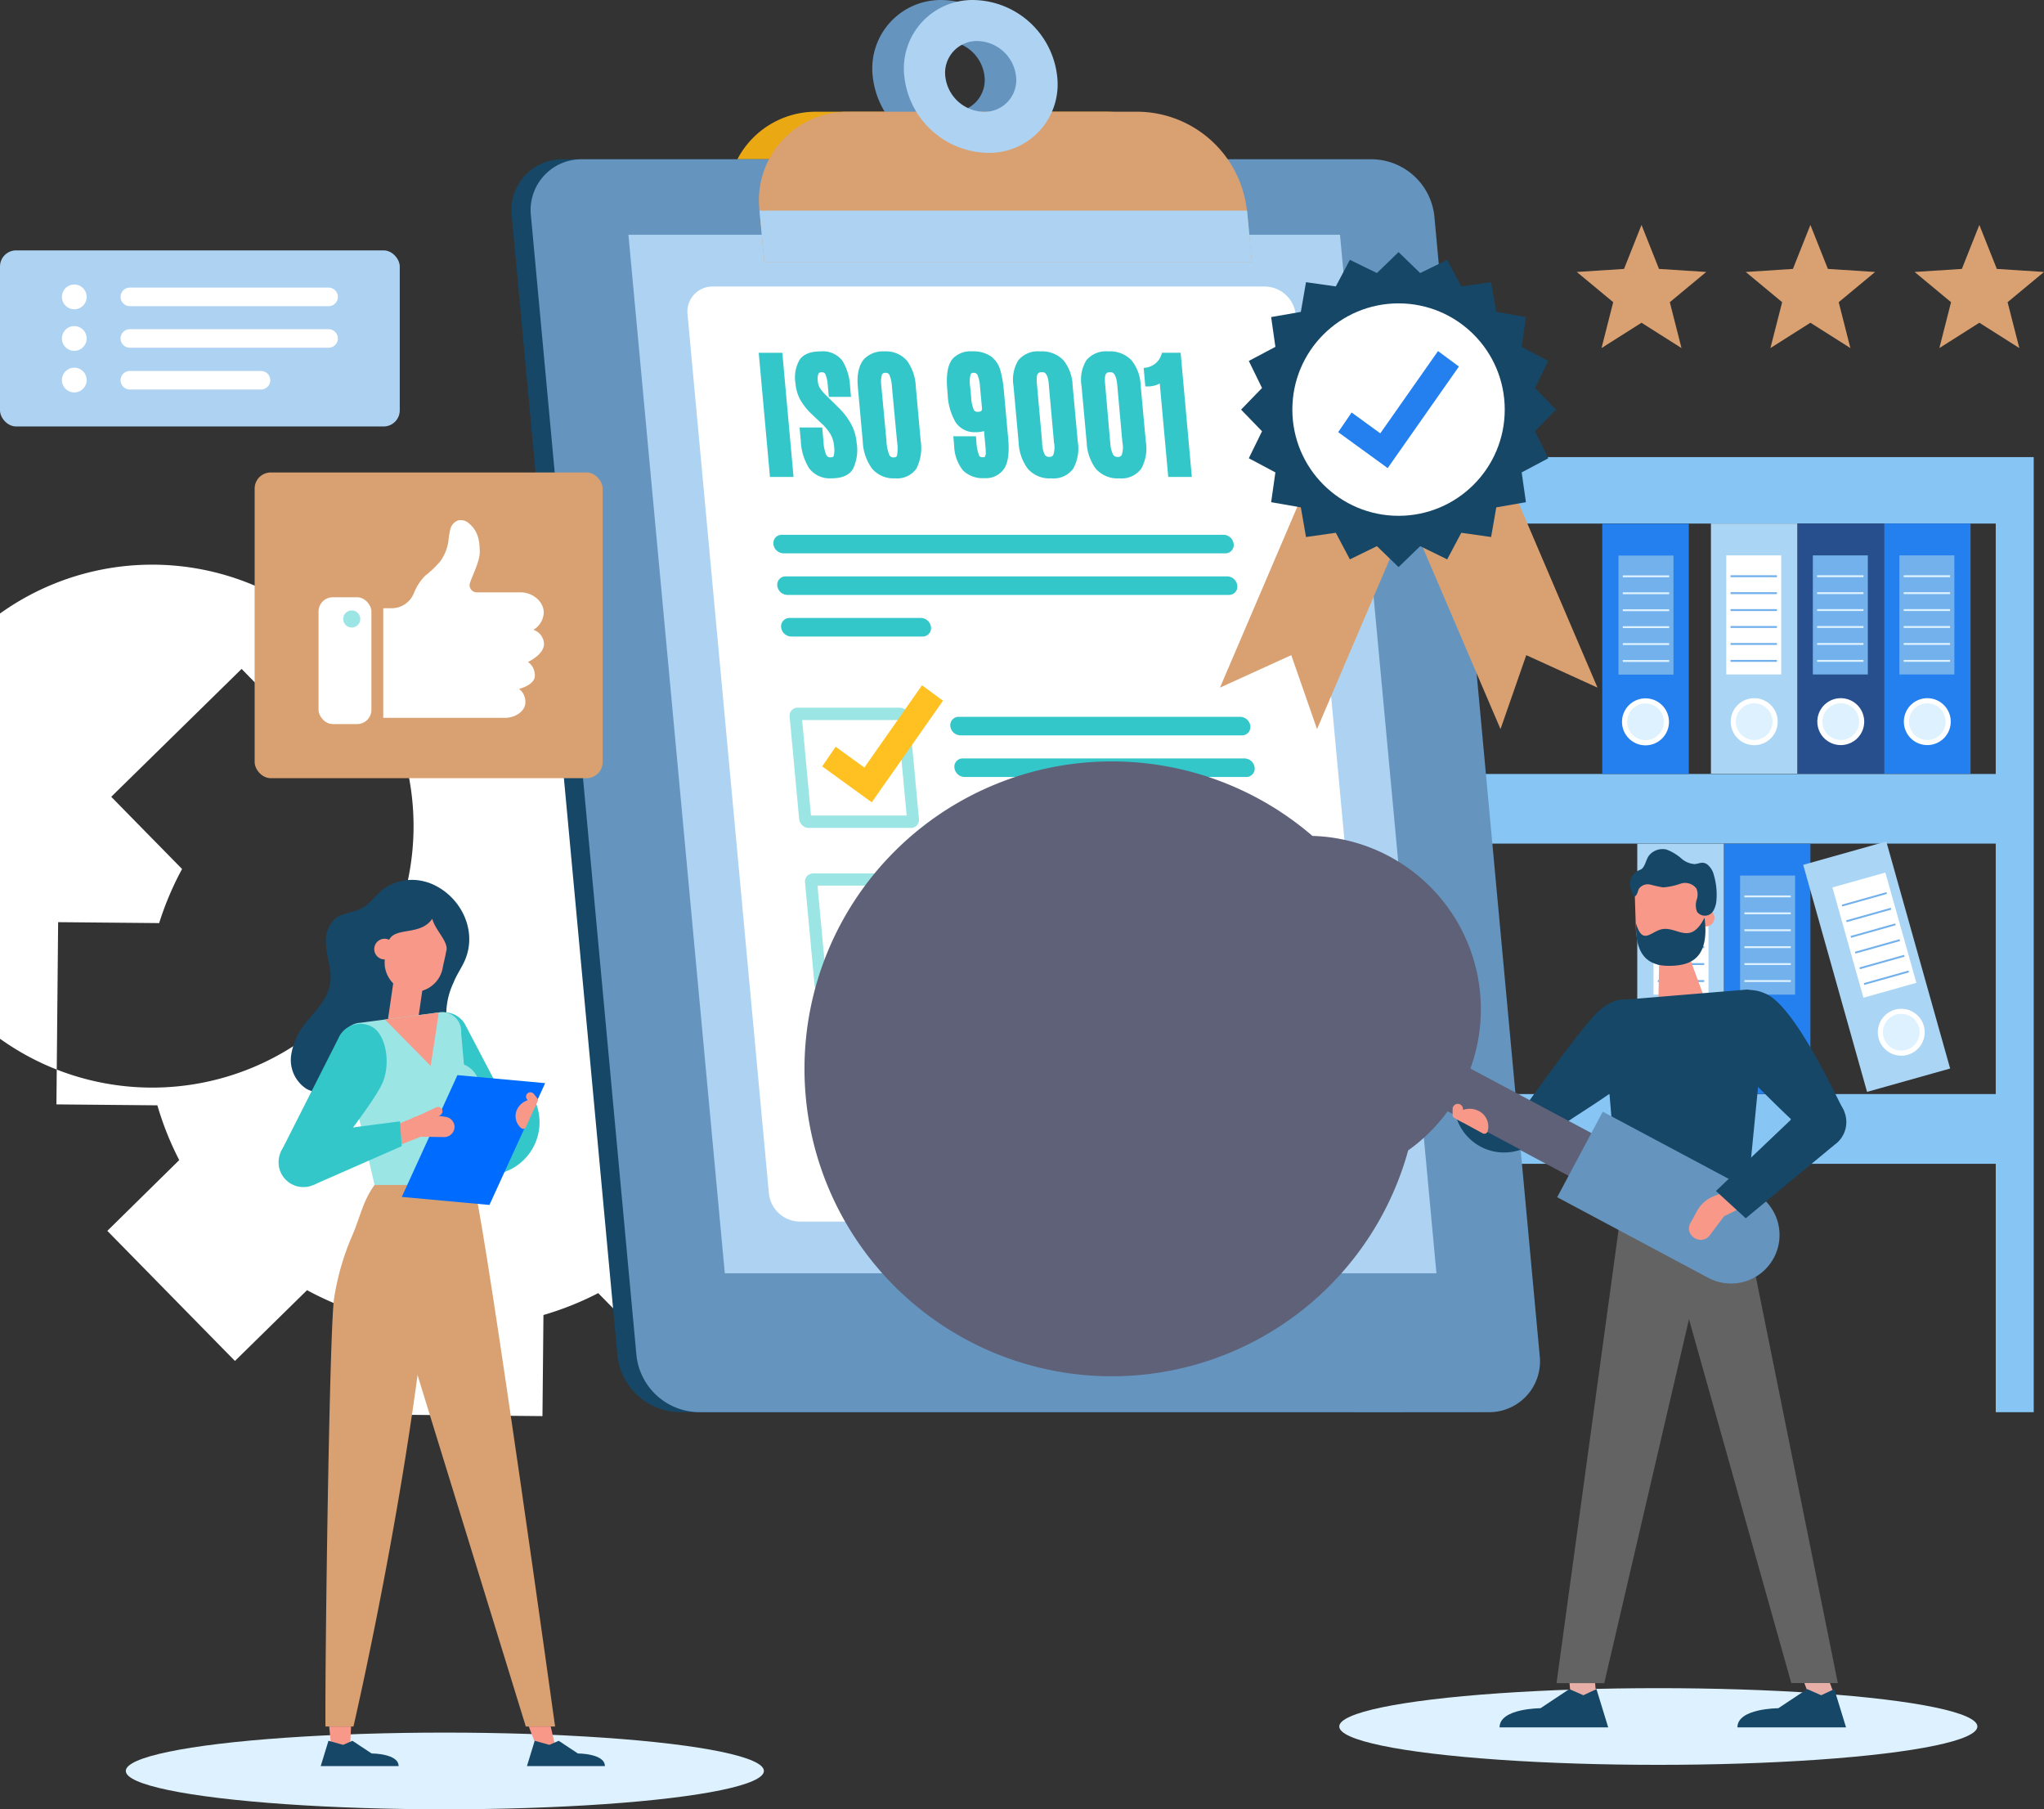 <svg xmlns="http://www.w3.org/2000/svg" width="340.145" height="301.007" viewBox="0 0 340.145 301.007">
  <rect x="0" y="0" width="340.145" height="301.007" fill="#333333" stroke="none"/>
  <g id="OBJECTS" transform="translate(-44.991 -72.717)">
    <path id="Trazado_112503" data-name="Trazado 112503" d="M75.071,273.279a50.658,50.658,0,0,0,3.624,9.064L66.73,294.119,87.966,315.76h0l12-11.776a51.326,51.326,0,0,0,8.987,3.822h0l-.129,16.846,30.317.284.164-16.82h0a50.882,50.882,0,0,0,9.116-3.641l11.767,11.991h0l21.632-21.236-11.767-12a51.8,51.8,0,0,0,3.822-9h0l16.8.155h0l.284-30.317-16.82-.155h0a50.587,50.587,0,0,0-3.633-9.064l12.043-11.845-21.219-21.692-12.051,11.776a51.054,51.054,0,0,0-9-3.856h0l.155-16.811-30.317-.284-.155,16.811a51.345,51.345,0,0,0-9.116,3.727L89.077,200.627,67.4,221.881v.043l11.767,11.991a51.1,51.1,0,0,0-3.813,9h0l-16.811-.155-.284,30.317,16.811.155ZM117.69,226.8a43.5,43.5,0,1,1,0-.034Z" transform="translate(-3.878 -16.624)" fill="#fff"/>
    <path id="Trazado_112504" data-name="Trazado 112504" d="M309.22,161.06v158.9H317.4V278.637h98.519v41.318h6.318V161.06Zm8.178,64.3h98.519v41.671H317.4Zm0-53.24h98.519v41.663H317.4Z" transform="translate(-38.811 -12.297)" fill="#87c5f4"/>
    <rect id="Rectángulo_8711" data-name="Rectángulo 8711" width="14.401" height="41.62" transform="translate(372.913 201.435) rotate(180)" fill="#2480ef"/>
    <path id="Trazado_112505" data-name="Trazado 112505" d="M415.41,211.559a3.9,3.9,0,1,0,3.9-3.9A3.9,3.9,0,0,0,415.41,211.559Z" transform="translate(-53.593 -18.784)" fill="#fff"/>
    <circle id="Elipse_4252" data-name="Elipse 4252" cx="3.056" cy="3.056" r="3.056" transform="translate(362.661 189.72)" fill="#ddf2fe"/>
    <rect id="Rectángulo_8712" data-name="Rectángulo 8712" width="9.15" height="19.807" transform="translate(370.219 184.925) rotate(180)" fill="#72b1eb"/>
    <rect id="Rectángulo_8713" data-name="Rectángulo 8713" width="7.721" height="0.318" transform="translate(369.504 182.825) rotate(180)" fill="#ddf2fe"/>
    <rect id="Rectángulo_8714" data-name="Rectángulo 8714" width="7.721" height="0.318" transform="translate(369.504 180.01) rotate(180)" fill="#ddf2fe"/>
    <rect id="Rectángulo_8715" data-name="Rectángulo 8715" width="7.721" height="0.318" transform="translate(369.504 177.186) rotate(180)" fill="#ddf2fe"/>
    <rect id="Rectángulo_8716" data-name="Rectángulo 8716" width="7.721" height="0.318" transform="translate(369.504 171.557) rotate(180)" fill="#ddf2fe"/>
    <rect id="Rectángulo_8717" data-name="Rectángulo 8717" width="7.721" height="0.318" transform="translate(369.504 168.742) rotate(180)" fill="#ddf2fe"/>
    <rect id="Rectángulo_8718" data-name="Rectángulo 8718" width="7.721" height="0.318" transform="translate(369.504 174.372) rotate(180)" fill="#ddf2fe"/>
    <rect id="Rectángulo_8719" data-name="Rectángulo 8719" width="14.401" height="41.62" transform="translate(344.111 201.435) rotate(180)" fill="#abd5f4"/>
    <path id="Trazado_112506" data-name="Trazado 112506" d="M381.94,211.559a3.908,3.908,0,1,0,3.9-3.9A3.908,3.908,0,0,0,381.94,211.559Z" transform="translate(-48.934 -18.784)" fill="#fff"/>
    <circle id="Elipse_4253" data-name="Elipse 4253" cx="3.056" cy="3.056" r="3.056" transform="translate(333.85 189.72)" fill="#ddf2fe"/>
    <rect id="Rectángulo_8720" data-name="Rectángulo 8720" width="9.15" height="19.807" transform="translate(341.408 184.925) rotate(180)" fill="#fff"/>
    <rect id="Rectángulo_8721" data-name="Rectángulo 8721" width="7.721" height="0.318" transform="translate(340.693 182.825) rotate(180)" fill="#72b1eb"/>
    <rect id="Rectángulo_8722" data-name="Rectángulo 8722" width="7.721" height="0.318" transform="translate(340.693 180.01) rotate(180)" fill="#72b1eb"/>
    <rect id="Rectángulo_8723" data-name="Rectángulo 8723" width="7.721" height="0.318" transform="translate(340.693 177.186) rotate(180)" fill="#72b1eb"/>
    <rect id="Rectángulo_8724" data-name="Rectángulo 8724" width="7.721" height="0.318" transform="translate(340.693 171.557) rotate(180)" fill="#72b1eb"/>
    <rect id="Rectángulo_8725" data-name="Rectángulo 8725" width="7.721" height="0.318" transform="translate(340.693 168.742) rotate(180)" fill="#72b1eb"/>
    <rect id="Rectángulo_8726" data-name="Rectángulo 8726" width="7.721" height="0.318" transform="translate(340.693 174.372) rotate(180)" fill="#72b1eb"/>
    <rect id="Rectángulo_8727" data-name="Rectángulo 8727" width="14.401" height="41.62" transform="translate(358.52 201.435) rotate(180)" fill="#274f8e"/>
    <path id="Trazado_112507" data-name="Trazado 112507" d="M398.68,211.559a3.9,3.9,0,1,0,3.9-3.9A3.9,3.9,0,0,0,398.68,211.559Z" transform="translate(-51.264 -18.784)" fill="#fff"/>
    <circle id="Elipse_4254" data-name="Elipse 4254" cx="3.056" cy="3.056" r="3.056" transform="translate(348.26 189.72)" fill="#ddf2fe"/>
    <rect id="Rectángulo_8728" data-name="Rectángulo 8728" width="9.15" height="19.807" transform="translate(355.817 184.925) rotate(180)" fill="#72b1eb"/>
    <rect id="Rectángulo_8729" data-name="Rectángulo 8729" width="7.721" height="0.318" transform="translate(355.094 182.825) rotate(180)" fill="#ddf2fe"/>
    <rect id="Rectángulo_8730" data-name="Rectángulo 8730" width="7.721" height="0.318" transform="translate(355.094 180.01) rotate(180)" fill="#ddf2fe"/>
    <rect id="Rectángulo_8731" data-name="Rectángulo 8731" width="7.721" height="0.318" transform="translate(355.094 177.186) rotate(180)" fill="#ddf2fe"/>
    <rect id="Rectángulo_8732" data-name="Rectángulo 8732" width="7.721" height="0.318" transform="translate(355.094 171.557) rotate(180)" fill="#ddf2fe"/>
    <rect id="Rectángulo_8733" data-name="Rectángulo 8733" width="7.721" height="0.318" transform="translate(355.094 168.742) rotate(180)" fill="#ddf2fe"/>
    <rect id="Rectángulo_8734" data-name="Rectángulo 8734" width="7.721" height="0.318" transform="translate(355.094 174.372) rotate(180)" fill="#ddf2fe"/>
    <rect id="Rectángulo_8735" data-name="Rectángulo 8735" width="14.401" height="41.62" transform="translate(331.861 213.09)" fill="#2480ef"/>
    <path id="Trazado_112508" data-name="Trazado 112508" d="M392.246,273.439a3.908,3.908,0,1,1-3.9-3.9A3.908,3.908,0,0,1,392.246,273.439Z" transform="translate(-49.28 -27.398)" fill="#fff"/>
    <circle id="Elipse_4255" data-name="Elipse 4255" cx="3.056" cy="3.056" r="3.056" transform="translate(336.01 242.986)" fill="#ddf2fe"/>
    <rect id="Rectángulo_8736" data-name="Rectángulo 8736" width="9.15" height="19.807" transform="translate(334.564 218.384)" fill="#72b1eb"/>
    <rect id="Rectángulo_8737" data-name="Rectángulo 8737" width="7.721" height="0.318" transform="translate(335.279 235.772)" fill="#ddf2fe"/>
    <rect id="Rectángulo_8738" data-name="Rectángulo 8738" width="7.721" height="0.318" transform="translate(335.279 232.949)" fill="#ddf2fe"/>
    <rect id="Rectángulo_8739" data-name="Rectángulo 8739" width="7.721" height="0.318" transform="translate(335.279 230.134)" fill="#ddf2fe"/>
    <rect id="Rectángulo_8740" data-name="Rectángulo 8740" width="7.721" height="0.318" transform="translate(335.279 224.505)" fill="#ddf2fe"/>
    <rect id="Rectángulo_8741" data-name="Rectángulo 8741" width="7.721" height="0.318" transform="translate(335.279 221.69)" fill="#ddf2fe"/>
    <rect id="Rectángulo_8742" data-name="Rectángulo 8742" width="7.721" height="0.318" transform="translate(335.279 227.319)" fill="#ddf2fe"/>
    <rect id="Rectángulo_8743" data-name="Rectángulo 8743" width="14.401" height="41.62" transform="translate(311.624 159.85)" fill="#2480ef"/>
    <path id="Trazado_112509" data-name="Trazado 112509" d="M368.736,211.589a3.908,3.908,0,1,1-3.9-3.9A3.908,3.908,0,0,1,368.736,211.589Z" transform="translate(-46.008 -18.788)" fill="#fff"/>
    <circle id="Elipse_4256" data-name="Elipse 4256" cx="3.056" cy="3.056" r="3.056" transform="translate(315.773 189.745)" fill="#ddf2fe"/>
    <rect id="Rectángulo_8744" data-name="Rectángulo 8744" width="9.15" height="19.807" transform="translate(314.327 165.144)" fill="#72b1eb"/>
    <rect id="Rectángulo_8745" data-name="Rectángulo 8745" width="7.721" height="0.318" transform="translate(315.041 182.523)" fill="#ddf2fe"/>
    <rect id="Rectángulo_8746" data-name="Rectángulo 8746" width="7.721" height="0.318" transform="translate(315.041 179.708)" fill="#ddf2fe"/>
    <rect id="Rectángulo_8747" data-name="Rectángulo 8747" width="7.721" height="0.318" transform="translate(315.041 176.894)" fill="#ddf2fe"/>
    <rect id="Rectángulo_8748" data-name="Rectángulo 8748" width="7.721" height="0.318" transform="translate(315.041 171.255)" fill="#ddf2fe"/>
    <rect id="Rectángulo_8749" data-name="Rectángulo 8749" width="7.721" height="0.318" transform="translate(315.041 168.441)" fill="#ddf2fe"/>
    <rect id="Rectángulo_8750" data-name="Rectángulo 8750" width="7.721" height="0.318" transform="translate(315.041 174.079)" fill="#ddf2fe"/>
    <rect id="Rectángulo_8751" data-name="Rectángulo 8751" width="14.362" height="39.239" transform="translate(345.066 216.599) rotate(-15.709)" fill="#abd5f4"/>
    <path id="Trazado_112510" data-name="Trazado 112510" d="M418.032,270.539a3.9,3.9,0,1,1-1.846-2.349A3.9,3.9,0,0,1,418.032,270.539Z" transform="translate(-52.892 -27.14)" fill="#fff"/>
    <path id="Trazado_112511" data-name="Trazado 112511" d="M415.242,274.66a3.056,3.056,0,1,1,1.84-1.446A3.056,3.056,0,0,1,415.242,274.66Z" transform="translate(-53.029 -27.275)" fill="#ddf2fe"/>
    <rect id="Rectángulo_8752" data-name="Rectángulo 8752" width="9.15" height="19.058" transform="translate(349.928 220.36) rotate(-15.71)" fill="#fff"/>
    <rect id="Rectángulo_8753" data-name="Rectángulo 8753" width="7.721" height="0.31" transform="translate(355.144 236.279) rotate(-15.71)" fill="#72b1eb"/>
    <rect id="Rectángulo_8754" data-name="Rectángulo 8754" width="7.721" height="0.31" transform="translate(354.422 233.665) rotate(-15.71)" fill="#72b1eb"/>
    <rect id="Rectángulo_8755" data-name="Rectángulo 8755" width="7.721" height="0.31" transform="translate(353.674 231.062) rotate(-15.71)" fill="#72b1eb"/>
    <rect id="Rectángulo_8756" data-name="Rectángulo 8756" width="7.721" height="0.31" transform="translate(352.211 225.834) rotate(-15.71)" fill="#72b1eb"/>
    <rect id="Rectángulo_8757" data-name="Rectángulo 8757" width="7.721" height="0.31" transform="translate(351.48 223.229) rotate(-15.71)" fill="#72b1eb"/>
    <rect id="Rectángulo_8758" data-name="Rectángulo 8758" width="7.721" height="0.31" transform="translate(352.942 228.44) rotate(-15.71)" fill="#72b1eb"/>
    <rect id="Rectángulo_8759" data-name="Rectángulo 8759" width="14.401" height="41.62" transform="translate(317.451 213.09)" fill="#abd5f4"/>
    <path id="Trazado_112512" data-name="Trazado 112512" d="M375.509,273.439a3.9,3.9,0,1,1-3.9-3.9A3.9,3.9,0,0,1,375.509,273.439Z" transform="translate(-46.953 -27.398)" fill="#fff"/>
    <circle id="Elipse_4257" data-name="Elipse 4257" cx="3.056" cy="3.056" r="3.056" transform="translate(321.601 242.986)" fill="#ddf2fe"/>
    <rect id="Rectángulo_8760" data-name="Rectángulo 8760" width="9.15" height="19.807" transform="translate(320.154 218.384)" fill="#fff"/>
    <rect id="Rectángulo_8761" data-name="Rectángulo 8761" width="7.721" height="0.318" transform="translate(320.869 235.772)" fill="#72b1eb"/>
    <rect id="Rectángulo_8762" data-name="Rectángulo 8762" width="7.721" height="0.318" transform="translate(320.869 232.949)" fill="#72b1eb"/>
    <rect id="Rectángulo_8763" data-name="Rectángulo 8763" width="7.721" height="0.318" transform="translate(320.869 230.134)" fill="#72b1eb"/>
    <rect id="Rectángulo_8764" data-name="Rectángulo 8764" width="7.721" height="0.318" transform="translate(320.869 224.505)" fill="#72b1eb"/>
    <rect id="Rectángulo_8765" data-name="Rectángulo 8765" width="7.721" height="0.318" transform="translate(320.869 221.69)" fill="#72b1eb"/>
    <rect id="Rectángulo_8766" data-name="Rectángulo 8766" width="7.721" height="0.318" transform="translate(320.869 227.319)" fill="#72b1eb"/>
    <path id="Trazado_112513" data-name="Trazado 112513" d="M269.993,119.367H188.854l-.8-8.608A14.737,14.737,0,0,1,202.98,94.31h48.2a18.43,18.43,0,0,1,17.982,16.45Z" transform="translate(-21.931 -3.005)" fill="#eaa813"/>
    <path id="Trazado_112514" data-name="Trazado 112514" d="M227.592,72.72a11.388,11.388,0,0,0-11.535,12.714,14.238,14.238,0,0,0,13.893,12.714,11.4,11.4,0,0,0,11.535-12.714A14.255,14.255,0,0,0,227.592,72.72Zm1.722,18.6a6.6,6.6,0,0,1-6.43-5.888,5.277,5.277,0,0,1,5.337-5.888,6.611,6.611,0,0,1,6.439,5.888,5.285,5.285,0,0,1-5.346,5.888Z" transform="translate(-25.832)" fill="#6595bf"/>
    <path id="Trazado_112515" data-name="Trazado 112515" d="M305.632,311.942H174.187a10.571,10.571,0,0,1-10.33-9.469L146.28,112.968a8.462,8.462,0,0,1,8.608-9.469H286.332a10.588,10.588,0,0,1,10.33,9.469l17.586,189.54a8.444,8.444,0,0,1-8.617,9.434Z" transform="translate(-16.122 -4.285)" fill="#164767"/>
    <path id="Trazado_112516" data-name="Trazado 112516" d="M309.316,311.943H177.871a10.579,10.579,0,0,1-10.33-9.469L149.99,112.969a8.453,8.453,0,0,1,8.556-9.469H289.991a10.579,10.579,0,0,1,10.33,9.469l17.526,189.54a8.453,8.453,0,0,1-8.531,9.434Z" transform="translate(-16.638 -4.285)" fill="#6595bf"/>
    <path id="Trazado_112517" data-name="Trazado 112517" d="M303.3,290.87H184.877L168.84,118.09H287.252Z" transform="translate(-19.27 -6.316)" fill="#aed3f2"/>
    <path id="Trazado_112518" data-name="Trazado 112518" d="M193.806,279l-13.54-146.241a4.175,4.175,0,0,1,4.227-4.665h91.873a5.216,5.216,0,0,1,5.1,4.666L295.036,279a4.175,4.175,0,0,1-4.227,4.657H198.97A5.225,5.225,0,0,1,193.806,279Z" transform="translate(-20.857 -7.708)" fill="#fff"/>
    <path id="Trazado_112519" data-name="Trazado 112519" d="M276.1,119.367H194.964l-.8-8.608A14.745,14.745,0,0,1,209.09,94.31h48.2a18.438,18.438,0,0,1,17.982,16.45Z" transform="translate(-22.782 -3.005)" fill="#d9a171"/>
    <path id="Trazado_112520" data-name="Trazado 112520" d="M233.7,72.72a11.4,11.4,0,0,0-11.535,12.714,14.255,14.255,0,0,0,13.893,12.714A11.388,11.388,0,0,0,247.6,85.434,14.246,14.246,0,0,0,233.7,72.72Zm1.722,18.6a6.611,6.611,0,0,1-6.439-5.888,5.285,5.285,0,0,1,5.346-5.888,6.6,6.6,0,0,1,6.43,5.888,5.277,5.277,0,0,1-5.328,5.888Z" transform="translate(-26.683 0)" fill="#aed3f2"/>
    <path id="Trazado_112521" data-name="Trazado 112521" d="M276.12,122.028H194.981l-.8-8.608h81.139Z" transform="translate(-22.798 -5.666)" fill="#aed3f2"/>
    <path id="Trazado_112522" data-name="Trazado 112522" d="M272.059,179.162H198.59a1.722,1.722,0,0,1-1.722-1.541h0a1.377,1.377,0,0,1,1.395-1.541h73.478a1.722,1.722,0,0,1,1.722,1.541h0a1.386,1.386,0,0,1-1.4,1.541Z" transform="translate(-23.171 -14.388)" fill="#33c7ca"/>
    <path id="Trazado_112523" data-name="Trazado 112523" d="M272.834,187.2h-73.5a1.722,1.722,0,0,1-1.722-1.541h0a1.386,1.386,0,0,1,1.4-1.541H272.49a1.722,1.722,0,0,1,1.679,1.541h0a1.377,1.377,0,0,1-1.334,1.541Z" transform="translate(-23.274 -15.507)" fill="#33c7ca"/>
    <path id="Trazado_112524" data-name="Trazado 112524" d="M221.9,195.24H200.08a1.722,1.722,0,0,1-1.722-1.541h0a1.395,1.395,0,0,1,1.4-1.549h21.821A1.722,1.722,0,0,1,223.3,193.7h0a1.386,1.386,0,0,1-1.4,1.541Z" transform="translate(-23.378 -16.625)" fill="#33c7ca"/>
    <path id="Trazado_112525" data-name="Trazado 112525" d="M279.635,214.342H232.79a1.722,1.722,0,0,1-1.722-1.541h0a1.386,1.386,0,0,1,1.4-1.541h46.845a1.722,1.722,0,0,1,1.679,1.541h0a1.377,1.377,0,0,1-1.36,1.541Z" transform="translate(-27.931 -19.285)" fill="#33c7ca"/>
    <path id="Trazado_112526" data-name="Trazado 112526" d="M280.382,222.382H233.537a1.722,1.722,0,0,1-1.679-1.541h0a1.377,1.377,0,0,1,1.395-1.541H280.1a1.722,1.722,0,0,1,1.722,1.541h0a1.386,1.386,0,0,1-1.438,1.541Z" transform="translate(-28.041 -20.404)" fill="#33c7ca"/>
    <path id="Trazado_112527" data-name="Trazado 112527" d="M256.1,230.42H234.28a1.722,1.722,0,0,1-1.722-1.541h0a1.395,1.395,0,0,1,1.4-1.549h21.821a1.722,1.722,0,0,1,1.722,1.549h0a1.386,1.386,0,0,1-1.4,1.541Z" transform="translate(-28.139 -21.522)" fill="#33c7ca"/>
    <path id="Trazado_112528" data-name="Trazado 112528" d="M218.351,209.49h-17A1.334,1.334,0,0,0,200,210.979l1.584,17.027a1.653,1.653,0,0,0,1.618,1.489h17a1.334,1.334,0,0,0,1.317-1.489l-1.575-16.992A1.67,1.67,0,0,0,218.351,209.49Zm1.119,17.844a.095.095,0,0,1-.095.1H203.657a.112.112,0,0,1-.112-.1l-1.455-15.684a.086.086,0,0,1,.086-.1H217.9a.1.1,0,0,1,.1.1Z" transform="translate(-23.606 -19.039)" fill="#9ce5e5"/>
    <path id="Trazado_112529" data-name="Trazado 112529" d="M214.546,224.631l-8.247-5.974,2.238-3.271,4.777,3.46,9.6-13.687,3.486,2.574Z" transform="translate(-24.485 -18.436)" fill="#ffc121"/>
    <path id="Trazado_112530" data-name="Trazado 112530" d="M282.606,246.392H235.727a1.722,1.722,0,0,1-1.679-1.541h0a1.377,1.377,0,0,1,1.394-1.541h46.845a1.722,1.722,0,0,1,1.722,1.541h0a1.386,1.386,0,0,1-1.4,1.541Z" transform="translate(-28.346 -23.746)" fill="#33c7ca"/>
    <path id="Trazado_112531" data-name="Trazado 112531" d="M283.355,254.43H236.51a1.722,1.722,0,0,1-1.722-1.541h0a1.394,1.394,0,0,1,1.4-1.549h46.845a1.722,1.722,0,0,1,1.679,1.549h0a1.377,1.377,0,0,1-1.36,1.541Z" transform="translate(-28.449 -24.864)" fill="#33c7ca"/>
    <path id="Trazado_112532" data-name="Trazado 112532" d="M259.081,262.5H237.26a1.722,1.722,0,0,1-1.722-1.541h0a1.377,1.377,0,0,1,1.395-1.541h21.83a1.722,1.722,0,0,1,1.679,1.541h0a1.377,1.377,0,0,1-1.36,1.541Z" transform="translate(-28.553 -25.989)" fill="#33c7ca"/>
    <path id="Trazado_112533" data-name="Trazado 112533" d="M221.322,241.53H204.33a1.334,1.334,0,0,0-1.351,1.489l1.575,16.992a1.67,1.67,0,0,0,1.627,1.489h17a1.334,1.334,0,0,0,1.334-1.489l-1.575-17A1.67,1.67,0,0,0,221.322,241.53Zm1.119,17.853a.086.086,0,0,1-.086.095H206.628a.1.1,0,0,1-.1-.095l-1.463-15.727a.086.086,0,0,1,.086-.095h15.727a.121.121,0,0,1,.112.095Z" transform="translate(-24.021 -23.499)" fill="#9ce5e5"/>
    <path id="Trazado_112534" data-name="Trazado 112534" d="M217.518,256.681,209.28,250.7l2.238-3.262,4.777,3.46,9.589-13.687,3.486,2.574Z" transform="translate(-24.9 -22.897)" fill="#ffc121"/>
    <path id="Trazado_112535" data-name="Trazado 112535" d="M285.582,278.442H238.72A1.722,1.722,0,0,1,237,276.9h0a1.386,1.386,0,0,1,1.4-1.541h46.845a1.722,1.722,0,0,1,1.679,1.541h0a1.377,1.377,0,0,1-1.343,1.541Z" transform="translate(-28.757 -28.208)" fill="#33c7ca"/>
    <path id="Trazado_112536" data-name="Trazado 112536" d="M286.332,286.5H239.487a1.722,1.722,0,0,1-1.679-1.549h0a1.377,1.377,0,0,1,1.395-1.541h46.845a1.722,1.722,0,0,1,1.722,1.541h0a1.395,1.395,0,0,1-1.437,1.549Z" transform="translate(-28.869 -29.328)" fill="#33c7ca"/>
    <path id="Trazado_112537" data-name="Trazado 112537" d="M262.051,294.5H240.23a1.722,1.722,0,0,1-1.722-1.541h0a1.386,1.386,0,0,1,1.4-1.541h21.821a1.722,1.722,0,0,1,1.722,1.541h0a1.386,1.386,0,0,1-1.4,1.541Z" transform="translate(-28.967 -30.443)" fill="#33c7ca"/>
    <path id="Trazado_112538" data-name="Trazado 112538" d="M224.3,273.58h-17a1.334,1.334,0,0,0-1.351,1.489l1.584,17a1.661,1.661,0,0,0,1.618,1.489h17a1.334,1.334,0,0,0,1.352-1.489l-1.575-17A1.67,1.67,0,0,0,224.3,273.58Zm1.119,17.853a.086.086,0,0,1-.095.095H209.607a.112.112,0,0,1-.112-.095l-1.463-15.727a.1.1,0,0,1,.095-.095h15.727a.1.1,0,0,1,.1.095Z" transform="translate(-24.435 -27.96)" fill="#9ce5e5"/>
    <path id="Trazado_112539" data-name="Trazado 112539" d="M220.5,288.731l-8.246-5.983,2.238-3.271,4.777,3.469,9.6-13.687,3.478,2.574Z" transform="translate(-25.313 -27.359)" fill="#ffc121"/>
    <path id="Trazado_112540" data-name="Trazado 112540" d="M194.03,140.9l1.868,20.659h3.925L197.955,140.9Z" transform="translate(-22.777 -9.491)" fill="#33c7ca"/>
    <path id="Trazado_112541" data-name="Trazado 112541" d="M210.362,152.678a12.172,12.172,0,0,0-2.161-2.78l-1.79-1.765a8.7,8.7,0,0,1-1.2-1.36,2.764,2.764,0,0,1-.379-1.291,2.04,2.04,0,0,1,.121-1.145c0-.069.138-.241.568-.241a.594.594,0,0,1,.594.37,5.922,5.922,0,0,1,.387,1.894l.164,1.834h3.693l-.155-1.722a9,9,0,0,0-1.257-4.261,4.063,4.063,0,0,0-3.615-1.584c-1.722,0-2.866.465-3.512,1.377a5.879,5.879,0,0,0-.7,3.942,6.835,6.835,0,0,0,.861,2.841,10.777,10.777,0,0,0,1.868,2.307l1.593,1.506a8.219,8.219,0,0,1,1.515,1.825,4.726,4.726,0,0,1,.585,1.988,3.96,3.96,0,0,1-.06,1.592c0,.077-.095.25-.542.25a.706.706,0,0,1-.706-.422,6.293,6.293,0,0,1-.448-2.143l-.215-2.4h-3.77l.207,2.255a9.236,9.236,0,0,0,1.386,4.528,4.3,4.3,0,0,0,3.744,1.67c1.722,0,2.909-.516,3.538-1.541a7.231,7.231,0,0,0,.62-4.381A7.945,7.945,0,0,0,210.362,152.678Z" transform="translate(-23.752 -9.45)" fill="#33c7ca"/>
    <path id="Trazado_112542" data-name="Trazado 112542" d="M222.823,146.473a7.8,7.8,0,0,0-1.472-4.3,4.605,4.605,0,0,0-3.77-1.541,4.3,4.3,0,0,0-3.323,1.24c-.9.99-1.265,2.582-1.076,4.683l.818,9.03a8.2,8.2,0,0,0,1.558,4.562,4.666,4.666,0,0,0,3.813,1.6,3.9,3.9,0,0,0,3.564-1.635,7.619,7.619,0,0,0,.706-4.605Zm-4.872,9.107-.861-9.211a4.4,4.4,0,0,1,.095-1.834c.069-.181.189-.344.594-.344a.646.646,0,0,1,.671.387,5.639,5.639,0,0,1,.4,1.885l.861,9.193a7.058,7.058,0,0,1,0,2.247c-.06.224-.181.362-.568.362a.714.714,0,0,1-.732-.422h0a7.241,7.241,0,0,1-.465-2.264Z" transform="translate(-25.436 -9.452)" fill="#33c7ca"/>
    <path id="Trazado_112543" data-name="Trazado 112543" d="M239.886,147.186a18.488,18.488,0,0,0-.594-3.443,4.3,4.3,0,0,0-1.524-2.264,5.165,5.165,0,0,0-3.159-.861,4.115,4.115,0,0,0-3.194,1.179c-.861.955-1.179,2.686-.938,5.294l.06.723a9.934,9.934,0,0,0,1.317,4.6,3.753,3.753,0,0,0,3.34,1.653,4.691,4.691,0,0,0,1.394-.181l.207,2.3a10.526,10.526,0,0,1,.077,1.567c-.052.155-.112.31-.155.43a.981.981,0,0,1-.422.052.542.542,0,0,1-.56-.344,7.946,7.946,0,0,1-.43-2.281l-.069-.861h-3.762l.138,1.575a6.887,6.887,0,0,0,1.455,4.089,4.631,4.631,0,0,0,3.529,1.3,3.659,3.659,0,0,0,3.366-1.627c.646-1.033.861-2.686.637-5.044Zm-3.633,2.961c0,.284-.095.534-.723.534a.654.654,0,0,1-.671-.387,6.206,6.206,0,0,1-.422-2.109l-.164-1.722a5.165,5.165,0,0,1,.06-1.937c.069-.207.172-.336.516-.336a.654.654,0,0,1,.663.387,5.743,5.743,0,0,1,.4,1.928Z" transform="translate(-27.839 -9.45)" fill="#33c7ca"/>
    <path id="Trazado_112544" data-name="Trazado 112544" d="M253.1,146.256a6.981,6.981,0,0,0-1.541-4.175,4.958,4.958,0,0,0-3.848-1.455,4.235,4.235,0,0,0-3.65,1.489,6.215,6.215,0,0,0-.8,4.227l.861,9.426a7.868,7.868,0,0,0,1.541,4.407,4.8,4.8,0,0,0,3.882,1.575,4.057,4.057,0,0,0,3.658-1.618,6.887,6.887,0,0,0,.766-4.442Zm-5.07,9.469-.861-9.624c-.12-1.351.078-1.661.112-1.722.232-.275.4-.275.465-.275a2.812,2.812,0,0,1,.534,0c.594.155.818,1.205.861,2.049l.861,9.615a4.063,4.063,0,0,1-.112,2.083.68.68,0,0,1-.654.327.861.861,0,0,1-.766-.353,4.794,4.794,0,0,1-.439-2.083Z" transform="translate(-29.617 -9.45)" fill="#33c7ca"/>
    <path id="Trazado_112545" data-name="Trazado 112545" d="M266.255,146.256a6.981,6.981,0,0,0-1.541-4.175,4.958,4.958,0,0,0-3.848-1.455,4.235,4.235,0,0,0-3.65,1.489,6.215,6.215,0,0,0-.8,4.227l.861,9.426a7.868,7.868,0,0,0,1.541,4.407,4.8,4.8,0,0,0,3.882,1.575,4.057,4.057,0,0,0,3.658-1.618,6.887,6.887,0,0,0,.766-4.442Zm-5.07,9.469-.835-9.615c-.129-1.351.077-1.661.112-1.722.232-.275.4-.275.465-.275a2.812,2.812,0,0,1,.534,0c.594.155.818,1.205.9,2.049l.861,9.615a4.063,4.063,0,0,1-.112,2.083.68.68,0,0,1-.654.327.861.861,0,0,1-.766-.353,4.8,4.8,0,0,1-.482-2.092Z" transform="translate(-31.449 -9.45)" fill="#33c7ca"/>
    <path id="Trazado_112546" data-name="Trazado 112546" d="M274.6,140.89h-3.1l-.1.31a3.03,3.03,0,0,1-1.007,1.481,3.134,3.134,0,0,1-1.515.68l-.43.06.275,3.082h.422a4.423,4.423,0,0,0,1.506-.275,3.45,3.45,0,0,0,.473-.224l1.412,15.555h3.925Z" transform="translate(-33.136 -9.49)" fill="#33c7ca"/>
    <ellipse id="Elipse_4258" data-name="Elipse 4258" cx="53.094" cy="6.379" rx="53.094" ry="6.379" transform="translate(267.861 353.573)" fill="#ddf2fe"/>
    <path id="Trazado_112547" data-name="Trazado 112547" d="M342.87,282.9l5.328,4.2c2.049-1.971,15.624-9,16.131-14.169a6.318,6.318,0,0,0-1.5-5.208c-2.78-2.737-5.965-2.118-8.453.232C351.659,270.526,342.87,282.9,342.87,282.9Z" transform="translate(-43.495 -26.894)" fill="#164767"/>
    <path id="Trazado_112548" data-name="Trazado 112548" d="M355.262,400.79H351.01l-.37-4.45h4.252Z" transform="translate(-44.577 -45.048)" fill="#e7afa7"/>
    <path id="Trazado_112549" data-name="Trazado 112549" d="M401.472,400.79h-4.261l-1.661-4.45H399.8Z" transform="translate(-50.828 -45.048)" fill="#e7afa7"/>
    <path id="Trazado_112550" data-name="Trazado 112550" d="M367.94,265.371l8.04-.1L372.6,256.1l-4.5,1.145Z" transform="translate(-46.985 -25.527)" fill="#f79889"/>
    <path id="Trazado_112551" data-name="Trazado 112551" d="M380.846,302.6l3.443-34.983a3.443,3.443,0,0,0-3.107-3.641L360.316,265.7a2.935,2.935,0,0,0-3.047,3.133l2.858,33.786Z" transform="translate(-45.499 -26.624)" fill="#164767"/>
    <path id="Trazado_112552" data-name="Trazado 112552" d="M379.584,308.85l-7.962,10.545-15.417,66.213H348.26l10.51-76.757Z" transform="translate(-44.246 -32.87)" fill="#636363"/>
    <path id="Trazado_112553" data-name="Trazado 112553" d="M364.93,308.847l1.894,8.9a4.984,4.984,0,0,0,4.889,4.072h0l17.931,63.768h7.747L381.9,308.83Z" transform="translate(-46.566 -32.867)" fill="#636363"/>
    <path id="Trazado_112554" data-name="Trazado 112554" d="M375.4,249.942a1.455,1.455,0,1,0,1.386-1.532A1.455,1.455,0,0,0,375.4,249.942Z" transform="translate(-48.023 -24.456)" fill="#f79889"/>
    <path id="Trazado_112555" data-name="Trazado 112555" d="M367.007,240.914a4.57,4.57,0,0,0-2.789,1.8,4.433,4.433,0,0,0-.809,2.78h0l.172,5.337a6.084,6.084,0,0,0,5.965,5.957,5.888,5.888,0,0,0,5.509-6.336l-.155-4.915h0S374.565,239.735,367.007,240.914Z" transform="translate(-46.354 -23.391)" fill="#f79889"/>
    <path id="Trazado_112556" data-name="Trazado 112556" d="M375.032,250.07c-2.316,4.545-4.347,1.67-6.8,1.877-2.04.172-3.443,3.013-4.622-.947-.172,6.172,2.8,7.2,5.965,7.084S375.884,256.836,375.032,250.07Z" transform="translate(-46.381 -24.687)" fill="#164767"/>
    <path id="Trazado_112557" data-name="Trazado 112557" d="M348.854,399.17l2.341,1.024,2.178-1.024,1.954,6.37H337.25c0-3.185,6.809-3.185,6.809-3.185Z" transform="translate(-42.713 -45.442)" fill="#164767"/>
    <path id="Trazado_112558" data-name="Trazado 112558" d="M394.834,399.17l2.341,1.024,2.178-1.024,1.954,6.37H383.23c0-3.185,6.809-3.185,6.809-3.185Z" transform="translate(-49.113 -45.442)" fill="#164767"/>
    <path id="Trazado_112559" data-name="Trazado 112559" d="M270.01,249.53a28.845,28.845,0,1,0,39.029-11.87A28.845,28.845,0,0,0,270.01,249.53Zm44.03,23.491a51.147,51.147,0,1,0,0,.009Z" transform="translate(-32.88 -22.486)" fill="#5e6178"/>
    <rect id="Rectángulo_8767" data-name="Rectángulo 8767" width="8.066" height="52.164" transform="translate(281.315 255.165) rotate(-61.93)" fill="#5e6178"/>
    <path id="Trazado_112560" data-name="Trazado 112560" d="M384.44,311.888h0a8.066,8.066,0,0,1-10.915,3.323L348.39,301.8l7.584-14.229,25.144,13.411a8.057,8.057,0,0,1,3.323,10.906Z" transform="translate(-44.264 -29.907)" fill="#6595bf"/>
    <path id="Trazado_112561" data-name="Trazado 112561" d="M374.549,310.612h0a1.894,1.894,0,0,0,2.729-.207l2.419-3.228,2.333-1.153-2.884-2.634-1.085.422a5.5,5.5,0,0,0-2.849,2.471l-1.145,2.092a1.791,1.791,0,0,0,.482,2.238Z" transform="translate(-47.81 -32.11)" fill="#f79889"/>
    <path id="Trazado_112562" data-name="Trazado 112562" d="M384.038,305.4l14.668-12.137-6.37-5-13.256,12.6Z" transform="translate(-48.536 -30.003)" fill="#164767"/>
    <path id="Trazado_112563" data-name="Trazado 112563" d="M393.627,289.685a4.622,4.622,0,1,0,.731-3.466,4.622,4.622,0,0,0-.731,3.466Z" transform="translate(-50.55 -29.44)" fill="#164767"/>
    <path id="Trazado_112564" data-name="Trazado 112564" d="M392.043,286.027l8.324-1.825c-1.369-2.5-8.315-17.741-13.17-19.575a6.3,6.3,0,0,0-5.414.077c-3.374,1.971-3.6,5.208-1.98,8.221C381.558,276.222,392.043,286.027,392.043,286.027Z" transform="translate(-48.501 -26.634)" fill="#164767"/>
    <path id="Trazado_112565" data-name="Trazado 112565" d="M328.75,288.22l.129.413a8.333,8.333,0,0,0,10.7,5.354h0Z" transform="translate(-41.53 -29.998)" fill="#164767"/>
    <path id="Trazado_112566" data-name="Trazado 112566" d="M332.218,287.217a3.366,3.366,0,0,0-3.323.594.585.585,0,0,0,.086.964l4.235,2.307a.577.577,0,0,0,.861-.336,2.91,2.91,0,0,0-1.859-3.529Z" transform="translate(-41.52 -29.83)" fill="#f79889"/>
    <path id="Trazado_112567" data-name="Trazado 112567" d="M329.84,289.15l-1.4-.757a.525.525,0,0,1-.267-.456v-1.067a.861.861,0,0,1,.861-.809h0a.861.861,0,0,1,.861.861Z" transform="translate(-41.449 -29.697)" fill="#f79889"/>
    <path id="Trazado_112568" data-name="Trazado 112568" d="M375.337,239.385a1.412,1.412,0,0,0-.189-.12c-.74-.387-1.2,0-1.92.052a3.694,3.694,0,0,1-2.135-.861,8.074,8.074,0,0,0-2.582-1.567,2.91,2.91,0,0,0-2.763.861c-.585.628-.637,1.567-1.179,2.221-.267.318-.7.362-1.033.6a2.445,2.445,0,0,0-.93,2.866c.069.2.353,1.42.654,1.265.456-.241.456-.861.714-1.317a1.842,1.842,0,0,1,1.92-.646,19.72,19.72,0,0,0,2.092.456,11.353,11.353,0,0,0,2.892-.62,2.354,2.354,0,0,1,2.634.8,2.582,2.582,0,0,1,.1,1.722,3,3,0,0,0,0,2.135,1.622,1.622,0,0,0,2.789-.275,4.113,4.113,0,0,0,.456-1.782,11.43,11.43,0,0,0-.43-4A3.254,3.254,0,0,0,375.337,239.385Z" transform="translate(-46.222 -22.843)" fill="#164767"/>
    <ellipse id="Elipse_4259" data-name="Elipse 4259" cx="53.094" cy="6.379" rx="53.094" ry="6.379" transform="translate(65.926 360.967)" fill="#ddf2fe"/>
    <path id="Trazado_112569" data-name="Trazado 112569" d="M125.735,243.02a8.143,8.143,0,0,0-6.972,1.446c-1.188.973-2.066,2.333-3.443,3.047s-3.064.723-4.3,1.661a4.975,4.975,0,0,0-1.61,4.183c.06,1.549.516,3.056.723,4.6.465,3.521-1.584,5.6-3.684,8.126a11.285,11.285,0,0,0-2.823,5.845,5.724,5.724,0,0,0,2.582,5.63,5.552,5.552,0,0,0,2.488.628c2.109.06,4.115-.809,6.155-1.343s4.4-.689,6.026.594a16.888,16.888,0,0,0,1.394,1.188c1.773,1.179,4.3.232,5.6-1.5s1.515-3.977,1.627-6.112a48.147,48.147,0,0,0-.06-5.793,12.37,12.37,0,0,1,1.214-5.363c.542-1.394,1.412-2.531,1.971-3.908,1.859-4.614-.5-9.822-4.8-12.12A8.443,8.443,0,0,0,125.735,243.02Z" transform="translate(-10.184 -23.671)" fill="#164767"/>
    <path id="Trazado_112570" data-name="Trazado 112570" d="M139.219,291.878l6.112-3.693-9.159-17.474a3.985,3.985,0,0,0-5.767-1.722h0c-2.049,1.308-2.892,5.716-1.549,9.056S139.219,291.878,139.219,291.878Z" transform="translate(-13.614 -27.235)" fill="#33c7ca"/>
    <path id="Trazado_112571" data-name="Trazado 112571" d="M126.958,271.175l-4.9-.8,1.24-8.5,4.9.8Z" transform="translate(-12.759 -26.33)" fill="#f79889"/>
    <path id="Trazado_112572" data-name="Trazado 112572" d="M129.629,250.29c.577,2,2.462,3.512,2.4,5.1l-.155.689v.086h0l-.465,2.075a4.872,4.872,0,1,1-9.469-2.135l.525-2.333C123.578,251.633,127.71,253.131,129.629,250.29Z" transform="translate(-12.71 -24.718)" fill="#f79889"/>
    <path id="Trazado_112573" data-name="Trazado 112573" d="M118.881,297.089l-5.4-23.293a3.211,3.211,0,0,1,3.03-3.693l13.446-1.773a3.194,3.194,0,0,1,3.331,3.443l2.255,25.35Z" transform="translate(-11.56 -27.229)" fill="#9ce5e5"/>
    <path id="Trazado_112574" data-name="Trazado 112574" d="M130.064,301.74l-8.444,13.609,23.569,76.482h4.872s-10.967-79.021-13.48-90.091Z" transform="translate(-12.697 -31.88)" fill="#d9a171"/>
    <path id="Trazado_112575" data-name="Trazado 112575" d="M128.483,301.74c-1.231,37.109-13.558,90.091-13.558,90.091h-4.657c-.095-11.44.671-66.4,1.438-71.249a42.593,42.593,0,0,1,3.03-10.459c1.351-3.116,1.722-5.655,3.7-8.384h10.046Z" transform="translate(-11.116 -31.88)" fill="#d9a171"/>
    <path id="Trazado_112576" data-name="Trazado 112576" d="M151.1,410.394h3.039l-.912-3.994H149.58Z" transform="translate(-16.589 -46.449)" fill="#f79889"/>
    <path id="Trazado_112577" data-name="Trazado 112577" d="M111.395,410.394h3.039l.2-3.994H110.99Z" transform="translate(-11.218 -46.449)" fill="#f79889"/>
    <path id="Trazado_112578" data-name="Trazado 112578" d="M130.387,281.9a4.175,4.175,0,1,0,4.536-3.779A4.175,4.175,0,0,0,130.387,281.9Z" transform="translate(-13.915 -28.589)" fill="#9ce5e5"/>
    <path id="Trazado_112579" data-name="Trazado 112579" d="M130.73,268.41l-1.351,8.883-7.618-7.721Z" transform="translate(-12.717 -27.24)" fill="#f79889"/>
    <path id="Trazado_112580" data-name="Trazado 112580" d="M123.143,255.932a1.722,1.722,0,1,1-.482-1.257A1.722,1.722,0,0,1,123.143,255.932Z" transform="translate(-12.43 -25.255)" fill="#f79889"/>
    <path id="Trazado_112581" data-name="Trazado 112581" d="M154.505,409.16l-1.549.68-2.445-.68-1.291,4.209h12.972c0-2.1-4.5-2.1-4.5-2.1Z" transform="translate(-16.539 -46.833)" fill="#164767"/>
    <path id="Trazado_112582" data-name="Trazado 112582" d="M114.627,409.16l-1.549.68-2.436-.68-1.291,4.209h12.964c0-2.1-4.493-2.1-4.493-2.1Z" transform="translate(-10.989 -46.833)" fill="#164767"/>
    <path id="Trazado_112583" data-name="Trazado 112583" d="M149.984,285.58l.155.413a8.771,8.771,0,0,1-5.389,11.371h0Z" transform="translate(-15.917 -29.63)" fill="#33c7ca"/>
    <path id="Trazado_112584" data-name="Trazado 112584" d="M139.611,302.107l-14.591-1.334,9.262-20.263,14.6,1.334Z" transform="translate(-13.171 -28.925)" fill="#006cff"/>
    <path id="Trazado_112585" data-name="Trazado 112585" d="M147.433,286.586a2.961,2.961,0,0,1,2.582-1.386.517.517,0,0,1,.465.715l-1.722,3.882a.508.508,0,0,1-.757.215A2.582,2.582,0,0,1,147.433,286.586Z" transform="translate(-16.233 -29.577)" fill="#f79889"/>
    <path id="Trazado_112586" data-name="Trazado 112586" d="M150.427,286.558l.56-1.283a.439.439,0,0,0-.069-.456l-.585-.732a.732.732,0,0,0-1.007-.112h0a.723.723,0,0,0-.121,1.016Z" transform="translate(-16.516 -29.386)" fill="#f79889"/>
    <path id="Trazado_112587" data-name="Trazado 112587" d="M133.735,290.075h0a1.722,1.722,0,0,1-1.722,1.8l-3.882-.06-3.185,1.248-.4-3.443,1.911-.775a5.63,5.63,0,0,1,3.538-.663l2.281.336A1.722,1.722,0,0,1,133.735,290.075Z" transform="translate(-13.105 -29.985)" fill="#f79889"/>
    <path id="Trazado_112588" data-name="Trazado 112588" d="M128.15,288.14l2.178.525a.448.448,0,0,0,.465,0l1.093-.671a.723.723,0,0,0,.241-.981h0a.74.74,0,0,0-1-.258Z" transform="translate(-13.606 -29.78)" fill="#f79889"/>
    <path id="Trazado_112589" data-name="Trazado 112589" d="M122.559,293.563l-14.7,6.456-.516-8.651,14.918-1.928Z" transform="translate(-10.71 -30.168)" fill="#33c7ca"/>
    <path id="Trazado_112590" data-name="Trazado 112590" d="M108.649,294.253l-7.119-2.143,9.667-19.093a3.977,3.977,0,0,1,5.724-1.851h0c2.075,1.248,3.021,5.638,1.722,9.013S108.649,294.253,108.649,294.253Z" transform="translate(-9.901 -27.544)" fill="#33c7ca"/>
    <circle id="Elipse_4260" data-name="Elipse 4260" cx="4.132" cy="4.132" r="4.132" transform="translate(91.345 261.949)" fill="#33c7ca"/>
    <path id="Trazado_112591" data-name="Trazado 112591" d="M362.949,116.19l2.909,7.317,7.859.508-6.06,5.027,1.945,7.635-6.654-4.218-6.654,4.218,1.945-7.635-6.06-5.027,7.859-.508Z" transform="translate(-44.791 -6.051)" fill="#d9a171"/>
    <path id="Trazado_112592" data-name="Trazado 112592" d="M395.6,116.19l2.91,7.317,7.859.508-6.06,5.027,1.945,7.635-6.654-4.218-6.654,4.218,1.954-7.635-6.06-5.027,7.85-.508Z" transform="translate(-49.338 -6.051)" fill="#d9a171"/>
    <path id="Trazado_112593" data-name="Trazado 112593" d="M428.259,116.19l2.91,7.317,7.85.508-6.06,5.027,1.954,7.635-6.654-4.218-6.654,4.218,1.945-7.635-6.06-5.027,7.859-.508Z" transform="translate(-53.882 -6.051)" fill="#d9a171"/>
    <rect id="Rectángulo_8768" data-name="Rectángulo 8768" width="57.915" height="50.865" rx="2.68" transform="translate(87.368 151.319)" fill="#d9a171"/>
    <rect id="Rectángulo_8769" data-name="Rectángulo 8769" width="8.797" height="21.098" rx="2.37" transform="translate(97.999 172.082)" fill="#fff"/>
    <path id="Trazado_112594" data-name="Trazado 112594" d="M116.541,192.12a1.42,1.42,0,1,1-1.42-1.42,1.42,1.42,0,0,1,1.42,1.42Z" transform="translate(-11.595 -16.423)" fill="#9ce5e5"/>
    <path id="Trazado_112595" data-name="Trazado 112595" d="M148.194,193.831a2.582,2.582,0,0,0-1.765-2.341,3.5,3.5,0,0,0,1.722-2.849c0-1.9-1.877-3.383-3.882-3.383H137a1.188,1.188,0,0,1-1.128-1.567c.542-1.567,1.627-3.641,1.627-5.1,0-1.9-.267-3.581-1.851-4.846a1.971,1.971,0,0,0-1.808-.439,2.118,2.118,0,0,0-1.24,1.455,12.585,12.585,0,0,0-.31,1.963,7.945,7.945,0,0,1-1.274,3.262,16.009,16.009,0,0,1-2.582,2.488,8.841,8.841,0,0,0-1.911,2.953,3.994,3.994,0,0,1-3.693,2.479H121.44v18.232h20.28c1.618,0,3.374-1.059,3.374-2.582a2.7,2.7,0,0,0-1.059-2.238s2.634-.611,2.634-2.2a2.729,2.729,0,0,0-1.145-2.281S148.194,195.63,148.194,193.831Z" transform="translate(-12.672 -13.994)" fill="#fff"/>
    <rect id="Rectángulo_8770" data-name="Rectángulo 8770" width="66.523" height="29.293" rx="2.68" transform="translate(44.991 114.374)" fill="#aed3f2"/>
    <path id="Trazado_112596" data-name="Trazado 112596" d="M105.273,131.39H72.209a1.549,1.549,0,0,1-1.549-1.541h0a1.558,1.558,0,0,1,1.549-1.549h33.063a1.558,1.558,0,0,1,1.549,1.549h0a1.549,1.549,0,0,1-1.549,1.541Z" transform="translate(-5.604 -7.737)" fill="#fff"/>
    <path id="Trazado_112597" data-name="Trazado 112597" d="M105.273,139.422H72.209a1.549,1.549,0,0,1-1.549-1.541h0a1.549,1.549,0,0,1,1.549-1.541h33.063a1.549,1.549,0,0,1,1.549,1.541h0a1.549,1.549,0,0,1-1.549,1.541Z" transform="translate(-5.604 -8.856)" fill="#fff"/>
    <path id="Trazado_112598" data-name="Trazado 112598" d="M94.031,147.5H72.209a1.549,1.549,0,0,1-1.549-1.541h0a1.549,1.549,0,0,1,1.549-1.541H94.031a1.541,1.541,0,0,1,1.541,1.541h0A1.541,1.541,0,0,1,94.031,147.5Z" transform="translate(-5.604 -9.981)" fill="#fff"/>
    <path id="Trazado_112599" data-name="Trazado 112599" d="M63.435,129.767a2.057,2.057,0,1,1-2.057-2.057,2.057,2.057,0,0,1,2.057,2.057Z" transform="translate(-4.025 -7.655)" fill="#fff"/>
    <path id="Trazado_112600" data-name="Trazado 112600" d="M63.435,137.8a2.057,2.057,0,1,1-2.057-2.057,2.057,2.057,0,0,1,2.057,2.057Z" transform="translate(-4.025 -8.773)" fill="#fff"/>
    <path id="Trazado_112601" data-name="Trazado 112601" d="M63.435,145.837a2.057,2.057,0,1,1-2.057-2.057,2.057,2.057,0,0,1,2.057,2.057Z" transform="translate(-4.025 -9.892)" fill="#fff"/>
    <path id="Trazado_112602" data-name="Trazado 112602" d="M299.349,205.612l-4.287-12.3-11.862,5.4,18.249-42.678,16.149,6.912Z" transform="translate(-35.189 -11.597)" fill="#d9a171"/>
    <path id="Trazado_112603" data-name="Trazado 112603" d="M334.478,205.612l4.287-12.3,11.853,5.4L332.369,156.03l-16.149,6.912Z" transform="translate(-39.786 -11.597)" fill="#d9a171"/>
    <path id="Trazado_112604" data-name="Trazado 112604" d="M313.483,121.44l3.6,3.486,4.493-2.2,2.35,4.425,4.958-.706.861,4.941,4.932.861-.706,4.958,4.433,2.341-2.212,4.5,3.486,3.6-3.486,3.6,2.212,4.493-4.433,2.35.706,4.958-4.932.861-.861,4.932-4.958-.706-2.35,4.424-4.493-2.2-3.6,3.486-3.6-3.486-4.5,2.2-2.341-4.424-4.958.706-.861-4.932-4.941-.861.706-4.958-4.424-2.35,2.2-4.493-3.486-3.6,3.486-3.6-2.2-4.5,4.424-2.341-.706-4.958,4.941-.861.861-4.941,4.958.706,2.341-4.425,4.5,2.2Z" transform="translate(-35.757 -6.782)" fill="#164767"/>
    <circle id="Elipse_4261" data-name="Elipse 4261" cx="17.672" cy="17.672" r="17.672" transform="translate(260.053 123.188)" fill="#fff"/>
    <path id="Trazado_112605" data-name="Trazado 112605" d="M314.288,160.041l-8.238-5.983,2.238-3.271,4.769,3.469,9.607-13.687,3.478,2.574Z" transform="translate(-38.37 -9.445)" fill="#2480ef"/>
  </g>
</svg>

